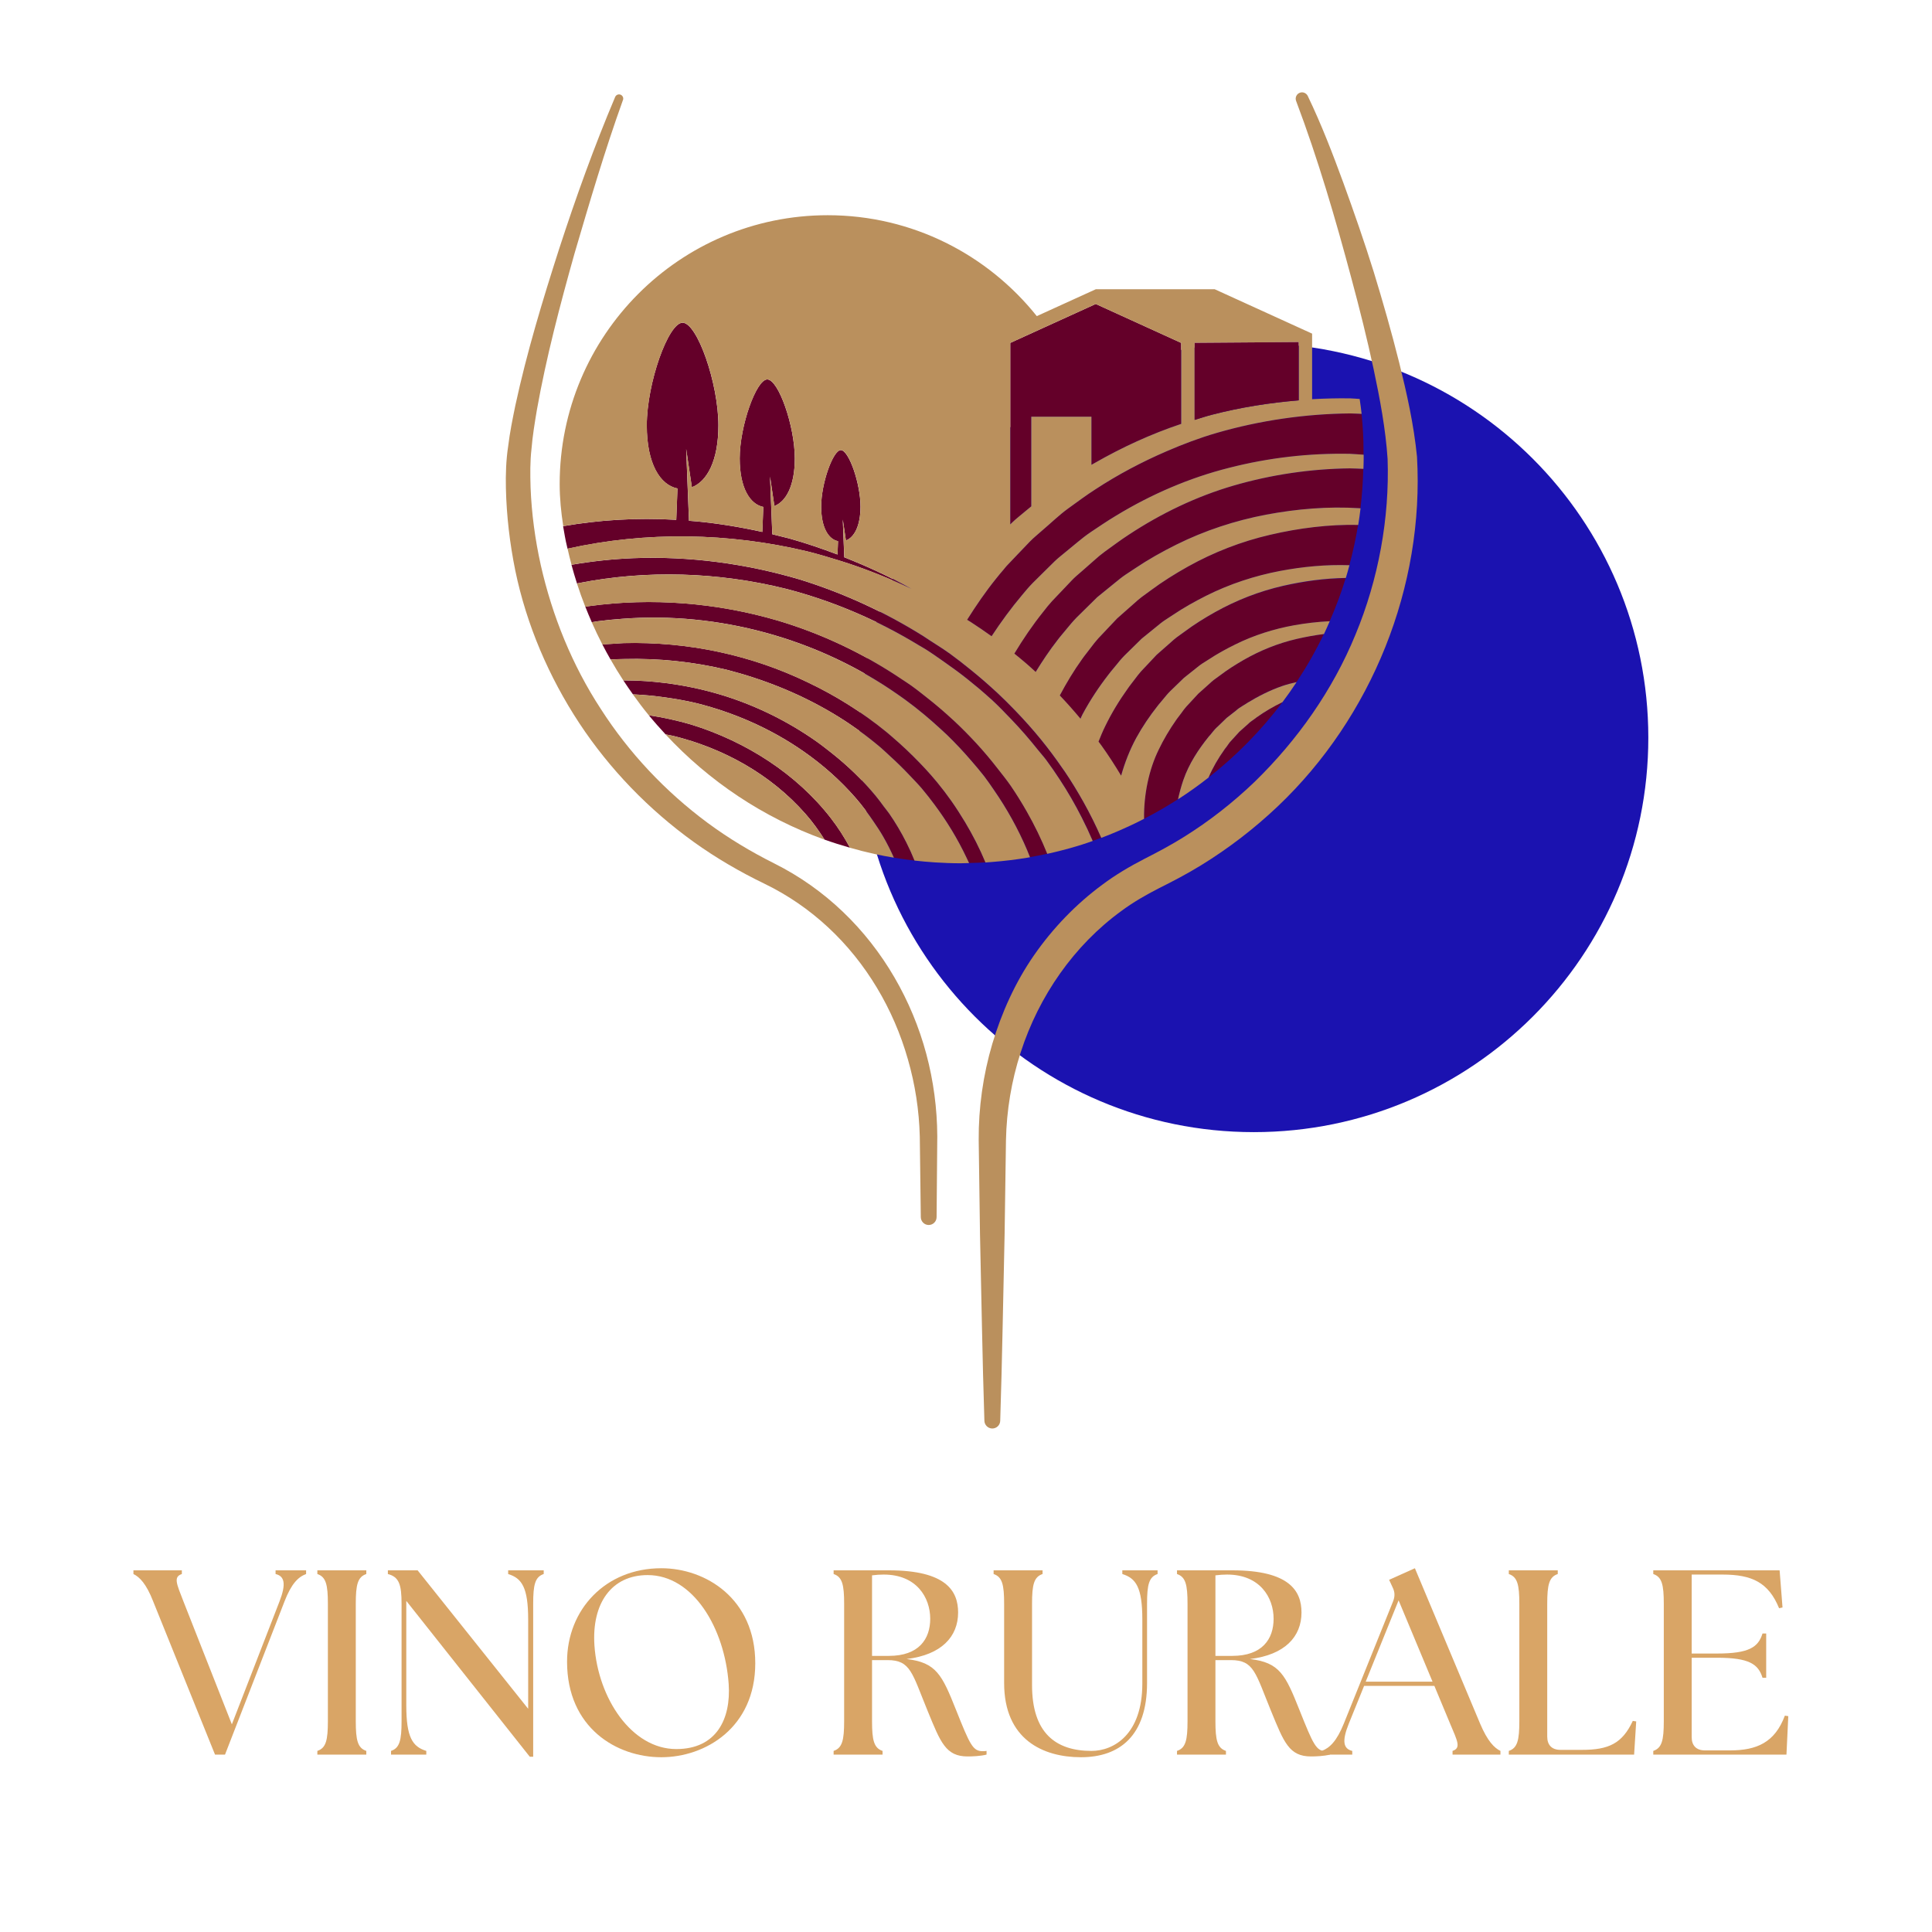 <svg xmlns="http://www.w3.org/2000/svg" xmlns:xlink="http://www.w3.org/1999/xlink" width="500" zoomAndPan="magnify" viewBox="0 0 375 375" height="500" preserveAspectRatio="xMidYMid meet" version="1.0"><defs><g/><clipPath id="14000dca56"><path d="M 166.801 66.609 L 319.938 66.609 L 319.938 219.746 L 166.801 219.746 Z M 166.801 66.609 " clip-rule="nonzero"/></clipPath><clipPath id="fa7f572dbb"><path d="M 243.367 66.609 C 201.082 66.609 166.801 100.891 166.801 143.18 C 166.801 185.465 201.082 219.746 243.367 219.746 C 285.656 219.746 319.938 185.465 319.938 143.18 C 319.938 100.891 285.656 66.609 243.367 66.609 " clip-rule="nonzero"/></clipPath><clipPath id="b2946ce197"><path d="M 189 17.77 L 276 17.77 L 276 277.27 L 189 277.27 Z M 189 17.77 " clip-rule="nonzero"/></clipPath><clipPath id="492bb0c4a8"><path d="M 98.07 18 L 182 18 L 182 238 L 98.07 238 Z M 98.07 18 " clip-rule="nonzero"/></clipPath></defs><g clip-path="url(#14000dca56)"><g clip-path="url(#fa7f572dbb)"><path fill="#1b12b0" d="M 166.801 66.609 L 319.938 66.609 L 319.938 219.746 L 166.801 219.746 Z M 166.801 66.609 " fill-opacity="1" fill-rule="nonzero"/></g></g><path fill="#640029" d="M 199.047 99.207 L 200.172 98.281 L 200.172 80.879 L 211.84 80.879 L 211.84 90.219 C 212.043 90.102 212.25 89.992 212.449 89.879 C 217.805 86.809 223.43 84.219 229.273 82.273 L 229.273 66.559 L 212.684 59 L 202.816 63.492 L 196.09 66.559 L 196.09 101.781 L 196.461 101.414 C 197.27 100.621 198.191 99.949 199.047 99.207 Z M 199.047 99.207 " fill-opacity="1" fill-rule="nonzero"/><path fill="#640029" d="M 230.527 109.996 C 228.027 111.398 225.602 112.918 223.293 114.641 L 221.551 115.914 C 220.988 116.34 220.625 116.68 220.027 117.211 L 216.809 120.055 L 213.16 123.918 C 212.668 124.457 212.172 125.105 211.629 125.824 L 210.766 126.941 C 210.496 127.266 210.273 127.605 210.027 127.934 C 208.406 130.18 206.98 132.566 205.688 135 C 207.074 136.457 208.406 137.965 209.699 139.512 C 209.836 139.242 209.934 138.961 210.078 138.695 C 211.566 135.922 213.285 133.316 215.203 130.859 C 215.457 130.543 215.703 130.207 215.969 129.91 L 216.641 129.094 C 217.109 128.52 217.629 127.871 218.258 127.234 L 221.465 124.086 L 221.566 123.98 L 221.613 123.945 L 224.441 121.648 C 224.875 121.301 225.496 120.77 226.039 120.414 L 227.617 119.379 C 229.695 117.98 231.914 116.734 234.164 115.609 C 238.668 113.348 243.543 111.762 248.445 110.828 C 252.891 109.988 257.371 109.566 261.906 109.719 C 262.598 107.156 263.172 104.539 263.605 101.879 C 257.906 101.762 252.098 102.496 246.527 103.793 C 240.895 105.109 235.543 107.203 230.527 109.996 Z M 230.527 109.996 " fill-opacity="1" fill-rule="nonzero"/><path fill="#640029" d="M 239.484 94.238 C 232.223 96.352 225.352 99.66 219.051 103.809 C 218.246 104.344 217.52 104.824 216.75 105.398 L 214.41 107.086 C 213.652 107.648 213.055 108.152 212.328 108.805 L 210.188 110.688 C 210.043 110.816 209.891 110.945 209.742 111.078 C 209.172 111.57 208.594 112.051 208.07 112.598 L 206.105 114.664 L 204.164 116.711 C 203.594 117.332 203.035 118.027 202.457 118.777 C 200.387 121.363 198.543 124.074 196.867 126.871 C 197.668 127.52 198.469 128.172 199.25 128.848 C 199.844 129.359 200.422 129.898 201.008 130.43 C 202.312 128.309 203.691 126.238 205.219 124.277 C 205.527 123.895 205.82 123.484 206.145 123.125 L 206.977 122.125 C 207.555 121.418 208.184 120.645 208.941 119.875 L 212.844 116.031 L 212.973 115.898 L 213.035 115.852 L 216.473 113.059 C 217 112.629 217.773 112 218.418 111.562 L 220.332 110.297 C 222.871 108.59 225.57 107.078 228.309 105.715 C 233.801 102.98 239.727 101.039 245.699 99.902 C 251.699 98.777 257.742 98.258 263.863 98.648 C 263.934 98.652 263.996 98.664 264.062 98.668 C 264.367 96.148 264.551 93.598 264.613 91.008 C 263.727 90.977 262.836 90.914 261.945 90.914 C 254.375 91.008 246.75 92.133 239.484 94.238 Z M 239.484 94.238 " fill-opacity="1" fill-rule="nonzero"/><path fill="#640029" d="M 242.953 139.938 C 242.637 140.16 242.473 140.293 242.277 140.5 L 240.57 142.016 L 238.938 143.812 C 238.73 144.008 238.637 144.148 238.418 144.453 C 238.219 144.738 237.969 145.117 237.613 145.531 L 237.723 145.402 C 236.465 147.168 235.391 149.02 234.578 150.918 C 239.969 146.684 244.805 141.773 248.93 136.285 C 247.195 137.113 245.52 138.094 243.93 139.227 C 243.57 139.512 243.223 139.742 242.953 139.938 Z M 242.953 139.938 " fill-opacity="1" fill-rule="nonzero"/><path fill="#640029" d="M 235.832 118.824 C 233.766 119.988 231.758 121.238 229.848 122.664 L 228.398 123.711 C 227.938 124.055 227.645 124.34 227.141 124.781 L 224.473 127.129 L 221.457 130.336 C 221.055 130.77 220.656 131.305 220.207 131.906 L 219.488 132.844 C 219.262 133.117 219.086 133.391 218.883 133.664 C 217.223 135.977 215.73 138.441 214.5 140.98 C 214.012 141.949 213.605 142.961 213.199 143.965 C 213.391 144.227 213.594 144.469 213.781 144.734 C 215.129 146.617 216.387 148.578 217.59 150.574 C 218.309 148.043 219.266 145.574 220.527 143.246 C 221.738 141.039 223.117 138.996 224.66 137.051 C 224.867 136.797 225.074 136.512 225.285 136.289 L 225.793 135.684 C 226.152 135.238 226.578 134.703 227.125 134.164 L 229.648 131.719 L 229.77 131.605 L 229.801 131.578 L 232.023 129.812 C 232.348 129.559 232.875 129.094 233.332 128.816 L 234.586 128.023 C 236.23 126.934 238 125.961 239.785 125.086 C 243.352 123.316 247.242 122.094 251.113 121.395 C 253.43 120.977 255.75 120.703 258.082 120.594 C 259.273 117.875 260.324 115.082 261.207 112.211 C 257.137 112.281 253.023 112.836 249.062 113.738 C 244.398 114.789 239.98 116.516 235.832 118.824 Z M 235.832 118.824 " fill-opacity="1" fill-rule="nonzero"/><path fill="#640029" d="M 241.371 128.105 C 239.762 129.031 238.207 130.02 236.719 131.156 L 235.586 131.98 C 235.238 132.234 235.062 132.438 234.648 132.801 L 232.582 134.641 L 230.219 137.199 C 229.945 137.5 229.656 137.898 229.305 138.387 L 228.719 139.156 C 228.543 139.367 228.418 139.574 228.262 139.781 C 226.992 141.59 225.84 143.52 224.902 145.492 C 222.98 149.387 221.984 154.234 222.047 158.938 C 222.047 158.938 222.047 158.941 222.047 158.941 C 224.316 157.773 226.52 156.496 228.656 155.125 C 228.93 153.875 229.258 152.641 229.68 151.402 C 230.781 148.211 232.613 145.465 234.586 142.996 L 234.68 142.883 L 234.695 142.867 C 234.863 142.707 235.062 142.445 235.332 142.109 C 235.582 141.793 235.977 141.324 236.359 141.008 L 237.922 139.496 L 238.098 139.324 L 238.145 139.289 L 239.895 137.922 C 240.266 137.574 240.746 137.258 241.094 137.051 C 241.453 136.836 241.754 136.664 241.973 136.508 L 242.086 136.426 C 244.215 135.121 246.477 133.98 248.863 133.145 C 249.797 132.824 250.73 132.598 251.668 132.375 C 253.633 129.402 255.406 126.301 256.957 123.062 C 255.172 123.293 253.398 123.613 251.668 124.016 C 248.016 124.879 244.594 126.262 241.371 128.105 Z M 241.371 128.105 " fill-opacity="1" fill-rule="nonzero"/><path fill="#640029" d="M 264.277 80.332 C 263.543 80.312 262.809 80.254 262.074 80.25 C 253.348 80.328 244.566 81.605 236.184 84.027 C 232.844 84.992 229.602 86.227 226.418 87.602 C 221.617 89.668 216.98 92.125 212.613 94.988 C 212.605 94.992 212.602 94.992 212.59 94.996 C 211.672 95.605 210.812 96.168 209.922 96.824 L 207.238 98.762 C 205.578 99.973 204.016 101.492 202.336 102.922 C 201.531 103.66 200.656 104.324 199.902 105.117 L 197.633 107.488 L 195.387 109.84 C 195.188 110.059 194.988 110.328 194.789 110.562 C 194.32 111.105 193.855 111.648 193.387 112.25 C 191.312 114.828 189.453 117.535 187.707 120.305 C 187.941 120.453 188.184 120.59 188.418 120.738 C 189.789 121.621 191.133 122.543 192.457 123.5 C 194.285 120.707 196.25 118.016 198.371 115.512 C 199 114.742 199.676 113.945 200.438 113.16 L 202.562 111.055 L 204.676 108.977 C 205.379 108.281 206.184 107.699 206.93 107.055 L 209.215 105.172 C 209.949 104.555 210.863 103.844 211.691 103.289 L 211.785 103.227 L 214.125 101.668 C 214.934 101.113 215.844 100.559 216.676 100.055 C 223.469 95.938 230.848 92.746 238.539 90.812 C 246.207 88.852 254.078 87.938 261.984 88.09 C 262.879 88.117 263.766 88.211 264.656 88.27 L 264.656 87.586 C 264.668 85.09 264.523 82.68 264.277 80.332 Z M 264.277 80.332 " fill-opacity="1" fill-rule="nonzero"/><path fill="#640029" d="M 134.152 140.633 C 131.477 139.848 128.719 139.246 125.938 138.836 C 126.977 140.105 128.066 141.336 129.184 142.539 C 129.68 142.645 130.18 142.723 130.668 142.836 C 140.312 145.207 149.516 150.207 156.348 157.977 C 157.707 159.512 158.922 161.203 160.039 162.965 C 161.664 163.547 163.312 164.07 164.984 164.543 C 163.914 162.562 162.695 160.641 161.297 158.836 C 154.637 150.223 144.812 143.934 134.152 140.633 Z M 134.152 140.633 " fill-opacity="1" fill-rule="nonzero"/><path fill="#640029" d="M 156.73 107.035 C 158.676 107.523 160.594 108.082 162.512 108.68 C 162.977 108.824 163.441 108.969 163.906 109.121 C 164.148 109.199 164.398 109.27 164.641 109.355 C 168.812 110.746 172.91 112.395 176.891 114.297 C 173.012 112.113 168.934 110.215 164.73 108.52 C 164.445 108.406 164.16 108.281 163.871 108.172 L 163.746 105.043 L 163.582 100.836 L 164.191 104.914 C 165.82 104.285 167.02 102.082 167.02 98.316 C 167.02 93.82 164.754 87.367 163.203 87.367 C 161.684 87.367 159.387 93.82 159.387 98.316 C 159.387 102.418 160.809 104.676 162.66 105.043 L 162.559 107.633 C 159.531 106.492 156.461 105.434 153.293 104.547 L 153.277 104.539 C 152.566 104.348 151.875 104.191 151.172 104.016 C 150.746 103.914 150.316 103.801 149.898 103.699 L 149.691 98.398 L 149.461 92.508 L 150.309 98.219 C 152.582 97.34 154.27 94.25 154.27 88.98 C 154.27 82.684 151.098 73.652 148.922 73.652 C 146.793 73.652 143.574 82.684 143.574 88.98 C 143.574 94.723 145.57 97.879 148.156 98.398 L 147.965 103.25 C 143.621 102.289 139.387 101.609 135.277 101.207 C 134.754 101.152 134.246 101.129 133.73 101.086 L 133.48 94.809 L 133.184 87.152 L 134.289 94.578 C 137.246 93.438 139.438 89.422 139.438 82.57 C 139.438 74.379 135.316 62.641 132.488 62.641 C 129.719 62.641 125.539 74.379 125.539 82.57 C 125.539 90.031 128.129 94.137 131.496 94.816 L 131.258 100.898 C 123.527 100.441 116.227 100.93 109.32 102.129 C 109.312 102.129 109.305 102.133 109.297 102.133 C 109.348 102.43 109.402 102.727 109.453 103.02 C 109.578 103.715 109.691 104.418 109.836 105.102 C 109.934 105.574 110.055 106.035 110.16 106.508 C 110.172 106.5 110.188 106.5 110.199 106.5 C 125.383 103.125 141.449 103.367 156.73 107.035 Z M 156.73 107.035 " fill-opacity="1" fill-rule="nonzero"/><path fill="#640029" d="M 172.594 157.914 C 172.277 157.457 171.91 157.031 171.582 156.586 C 171.062 155.879 170.547 155.18 169.988 154.5 C 167.449 151.414 164.539 148.617 161.363 146.109 C 160.34 145.301 159.316 144.496 158.246 143.75 C 152.648 139.844 146.367 136.777 139.77 134.805 C 135.09 133.406 130.23 132.543 125.328 132.203 C 123.887 132.105 122.438 132.066 120.988 132.062 C 121.59 132.98 122.215 133.883 122.852 134.773 C 124.93 134.863 126.996 135.066 129.062 135.355 C 131.145 135.652 133.223 136.008 135.27 136.504 C 142.629 138.355 149.754 141.488 156.062 145.91 C 159.715 148.469 163.094 151.449 166.086 154.883 C 167.363 156.348 168.523 157.926 169.625 159.555 C 170.246 160.477 170.871 161.395 171.426 162.363 C 172.188 163.691 172.879 165.062 173.508 166.473 C 174.367 166.617 175.238 166.742 176.105 166.855 C 176.574 166.918 177.047 166.98 177.516 167.039 C 177.043 165.852 176.508 164.676 175.93 163.527 C 174.945 161.59 173.84 159.715 172.594 157.914 Z M 172.594 157.914 " fill-opacity="1" fill-rule="nonzero"/><path fill="#640029" d="M 184.621 155.41 C 183.754 154.191 182.844 153 181.898 151.84 C 180.422 150.047 178.832 148.348 177.176 146.711 C 176.312 145.855 175.43 145.02 174.52 144.203 C 174.184 143.902 173.844 143.609 173.504 143.316 C 173.027 142.906 172.562 142.488 172.078 142.09 C 167.43 138.297 162.289 135.059 156.828 132.461 C 145.793 127.109 133.434 124.504 121.062 124.82 C 120.328 124.848 119.594 124.922 118.859 124.961 C 118.211 125.004 117.566 125.027 116.918 125.086 C 117.426 126.07 117.953 127.043 118.504 128 C 119.391 127.945 120.285 127.934 121.18 127.914 C 127.852 127.742 134.562 128.445 141.059 129.996 C 148.23 131.844 155.18 134.609 161.621 138.438 C 164.895 140.383 168.012 142.617 170.945 145.102 C 171.059 145.195 171.156 145.305 171.27 145.398 C 171.781 145.84 172.262 146.312 172.766 146.766 C 174.082 147.965 175.359 149.219 176.59 150.527 C 177.363 151.348 178.156 152.145 178.891 153.008 C 179.766 154.039 180.598 155.117 181.414 156.211 C 183.773 159.375 185.859 162.789 187.586 166.43 C 187.754 166.789 187.938 167.145 188.098 167.508 C 189.16 167.488 190.223 167.453 191.27 167.387 C 190.145 164.676 188.805 162.059 187.285 159.527 C 186.453 158.133 185.566 156.75 184.621 155.41 Z M 184.621 155.41 " fill-opacity="1" fill-rule="nonzero"/><path fill="#640029" d="M 196.172 152.492 C 195.371 151.328 194.477 150.23 193.609 149.117 C 192.301 147.43 190.926 145.801 189.477 144.23 C 188.117 142.754 186.699 141.32 185.227 139.945 C 185.066 139.797 184.902 139.652 184.742 139.5 C 183.277 138.156 181.773 136.859 180.207 135.625 C 179.043 134.707 177.883 133.777 176.676 132.922 C 176.199 132.586 175.703 132.281 175.223 131.953 C 167.781 126.918 159.527 122.984 150.867 120.418 C 139.113 116.988 126.543 115.957 114.324 117.645 C 114.086 117.676 113.844 117.711 113.605 117.746 C 114.004 118.762 114.422 119.773 114.863 120.77 C 115.23 120.719 115.598 120.641 115.965 120.59 C 117.582 120.375 119.207 120.211 120.828 120.102 C 139.438 118.68 158.684 123.895 174.242 134.77 C 174.703 135.09 175.164 135.414 175.613 135.738 C 176.855 136.648 178.07 137.598 179.258 138.578 C 180.328 139.457 181.371 140.371 182.395 141.316 C 182.859 141.742 183.328 142.16 183.785 142.598 C 185.484 144.242 187.109 145.984 188.66 147.801 C 189.461 148.734 190.262 149.668 191.023 150.648 C 191.684 151.508 192.297 152.422 192.922 153.316 C 195.445 156.965 197.625 160.879 199.375 165.008 C 199.566 165.461 199.742 165.91 199.922 166.367 C 201.051 166.172 202.172 165.953 203.285 165.711 C 202.141 162.887 200.805 160.141 199.293 157.477 C 198.312 155.781 197.289 154.113 196.172 152.492 Z M 196.172 152.492 " fill-opacity="1" fill-rule="nonzero"/><path fill="#640029" d="M 206.641 149.734 C 206.496 149.52 206.34 149.312 206.188 149.102 C 204.883 147.199 203.5 145.34 202.035 143.547 C 200.469 141.621 198.809 139.766 197.082 137.969 C 195.914 136.758 194.719 135.57 193.488 134.418 C 193.359 134.297 193.227 134.184 193.09 134.059 C 191.621 132.707 190.109 131.398 188.559 130.137 C 187.16 129.004 185.75 127.891 184.289 126.832 C 184.223 126.789 184.152 126.746 184.082 126.699 C 182.941 125.875 181.73 125.145 180.547 124.371 C 180.098 124.074 179.656 123.77 179.203 123.484 C 171.773 118.816 163.691 115.102 155.258 112.488 C 144.828 109.402 133.824 107.914 122.855 108.344 C 118.891 108.508 114.93 108.934 111.004 109.613 C 110.977 109.617 110.953 109.625 110.922 109.625 C 111.254 110.844 111.605 112.047 111.992 113.246 C 112.094 113.223 112.203 113.203 112.309 113.184 C 125.52 110.578 139.383 111.023 152.527 114.277 C 161.543 116.602 170.258 120.312 178.293 125.199 C 178.762 125.484 179.25 125.746 179.715 126.039 C 180.898 126.789 182.035 127.602 183.184 128.406 C 184.746 129.496 186.285 130.609 187.777 131.797 C 189.25 132.977 190.691 134.184 192.094 135.453 C 192.191 135.543 192.297 135.621 192.395 135.707 C 193.77 136.973 195.066 138.328 196.363 139.684 C 198.133 141.535 199.82 143.469 201.422 145.484 C 201.965 146.172 202.559 146.812 203.086 147.52 C 203.992 148.738 204.852 149.988 205.684 151.258 C 207.25 153.645 208.68 156.117 209.98 158.672 C 210.734 160.16 211.441 161.668 212.105 163.203 C 212.656 163.012 213.211 162.824 213.754 162.617 C 212.711 160.242 211.551 157.91 210.281 155.637 C 209.141 153.633 207.941 151.652 206.641 149.734 Z M 206.641 149.734 " fill-opacity="1" fill-rule="nonzero"/><path fill="#ba905d" d="M 261.992 88.082 C 254.086 87.934 246.223 88.84 238.547 90.805 C 230.859 92.742 223.477 95.93 216.688 100.051 C 215.855 100.559 214.949 101.113 214.137 101.66 L 211.793 103.223 L 211.703 103.285 C 210.879 103.84 209.957 104.551 209.223 105.168 L 206.938 107.051 C 206.188 107.695 205.387 108.273 204.684 108.969 L 202.574 111.051 L 200.449 113.156 C 199.684 113.938 199.012 114.742 198.383 115.504 C 196.266 118.016 194.297 120.703 192.465 123.492 C 191.141 122.543 189.797 121.617 188.426 120.734 C 188.195 120.582 187.953 120.445 187.719 120.297 C 189.461 117.527 191.316 114.816 193.398 112.242 C 193.867 111.641 194.332 111.102 194.797 110.559 C 195 110.324 195.195 110.055 195.398 109.836 L 197.641 107.48 L 199.91 105.109 C 200.668 104.324 201.539 103.652 202.348 102.918 C 204.027 101.492 205.59 99.965 207.25 98.758 L 209.934 96.816 C 210.824 96.164 211.676 95.598 212.602 94.992 C 212.605 94.988 212.613 94.988 212.621 94.98 C 216.992 92.117 221.629 89.664 226.43 87.594 C 229.613 86.219 232.859 84.984 236.195 84.02 C 244.578 81.598 253.352 80.328 262.086 80.246 C 262.82 80.25 263.555 80.309 264.289 80.328 C 264.195 79.426 264.07 78.543 263.941 77.664 C 263.934 77.59 263.922 77.512 263.91 77.438 C 263.316 77.406 262.727 77.34 262.133 77.324 C 259.645 77.277 257.16 77.348 254.68 77.484 L 254.68 64.758 L 235.773 56.141 L 212.695 56.141 L 201.242 61.359 C 191.707 49.43 177.082 41.773 160.656 41.773 C 131.926 41.773 108.633 65.137 108.633 93.961 C 108.633 96.738 108.91 99.453 109.328 102.117 C 116.238 100.922 123.539 100.438 131.27 100.891 L 131.508 94.805 C 128.145 94.125 125.551 90.023 125.551 82.559 C 125.551 74.367 129.727 62.629 132.5 62.629 C 135.324 62.629 139.449 74.367 139.449 82.559 C 139.449 89.41 137.258 93.426 134.301 94.566 L 133.191 87.145 L 133.492 94.801 L 133.742 101.074 C 134.258 101.117 134.766 101.145 135.285 101.195 C 139.398 101.602 143.629 102.277 147.977 103.238 L 148.168 98.391 C 145.582 97.871 143.586 94.711 143.586 88.969 C 143.586 82.672 146.801 73.641 148.934 73.641 C 151.105 73.641 154.277 82.672 154.277 88.969 C 154.277 94.238 152.594 97.332 150.316 98.207 L 149.469 92.496 L 149.703 98.391 L 149.91 103.691 C 150.332 103.789 150.758 103.898 151.184 104.008 C 151.887 104.184 152.578 104.34 153.285 104.531 L 153.301 104.535 C 156.473 105.422 159.547 106.48 162.566 107.621 L 162.672 105.035 C 160.824 104.66 159.398 102.402 159.398 98.305 C 159.398 93.809 161.695 87.355 163.215 87.355 C 164.766 87.355 167.031 93.809 167.031 98.305 C 167.031 102.07 165.824 104.277 164.203 104.902 L 163.594 100.828 L 163.758 105.035 L 163.883 108.16 C 164.172 108.273 164.449 108.395 164.738 108.508 C 168.945 110.203 173.023 112.102 176.902 114.285 C 172.922 112.383 168.824 110.734 164.652 109.344 C 164.41 109.262 164.16 109.191 163.918 109.109 C 163.453 108.961 162.988 108.816 162.523 108.668 C 160.609 108.074 158.684 107.512 156.742 107.023 C 141.457 103.359 125.391 103.121 110.199 106.48 C 110.188 106.484 110.172 106.484 110.16 106.484 C 110.398 107.539 110.652 108.582 110.934 109.613 C 110.957 109.609 110.984 109.602 111.016 109.602 C 114.938 108.922 118.906 108.5 122.867 108.332 C 133.832 107.902 144.836 109.391 155.266 112.477 C 163.699 115.09 171.781 118.809 179.215 123.473 C 179.668 123.758 180.109 124.062 180.559 124.359 C 181.742 125.133 182.945 125.863 184.094 126.688 C 184.16 126.734 184.234 126.777 184.301 126.824 C 185.754 127.883 187.172 128.992 188.566 130.129 C 190.117 131.387 191.633 132.695 193.102 134.051 C 193.23 134.168 193.371 134.281 193.5 134.406 C 194.734 135.559 195.926 136.746 197.094 137.961 C 198.82 139.754 200.48 141.613 202.047 143.535 C 203.512 145.332 204.891 147.188 206.199 149.09 C 206.344 149.305 206.504 149.512 206.648 149.723 C 207.953 151.645 209.152 153.625 210.285 155.641 C 211.555 157.914 212.715 160.242 213.758 162.625 C 214.531 162.34 215.289 162.031 216.043 161.723 C 216.883 161.379 217.711 161.016 218.531 160.641 C 219.715 160.109 220.891 159.543 222.043 158.945 C 222.047 158.941 222.055 158.941 222.062 158.938 C 222.062 158.938 222.062 158.93 222.062 158.93 C 222 154.23 222.996 149.383 224.918 145.484 C 225.859 143.516 227.008 141.586 228.277 139.773 C 228.434 139.566 228.555 139.359 228.734 139.152 L 229.32 138.379 C 229.672 137.891 229.961 137.492 230.234 137.191 L 232.598 134.637 L 234.664 132.793 C 235.078 132.43 235.25 132.227 235.602 131.973 L 236.734 131.148 C 238.223 130.012 239.777 129.027 241.387 128.098 C 244.613 126.254 248.031 124.867 251.691 124.016 C 253.426 123.617 255.199 123.293 256.984 123.062 C 257.375 122.242 257.738 121.41 258.105 120.574 C 255.766 120.688 253.449 120.957 251.133 121.371 C 247.262 122.074 243.371 123.297 239.805 125.066 C 238.02 125.941 236.254 126.91 234.609 128 L 233.352 128.793 C 232.902 129.078 232.375 129.535 232.043 129.789 L 229.82 131.559 L 229.789 131.586 L 229.672 131.699 L 227.148 134.141 C 226.598 134.684 226.18 135.215 225.812 135.66 L 225.305 136.27 C 225.094 136.496 224.887 136.777 224.68 137.031 C 223.145 138.98 221.758 141.02 220.547 143.223 C 219.285 145.555 218.324 148.023 217.613 150.555 C 216.41 148.559 215.156 146.602 213.801 144.715 C 213.613 144.453 213.414 144.203 213.223 143.945 C 213.625 142.938 214.035 141.93 214.52 140.957 C 215.75 138.418 217.246 135.957 218.906 133.645 C 219.105 133.375 219.285 133.094 219.508 132.824 L 220.227 131.887 C 220.68 131.285 221.078 130.754 221.48 130.312 L 224.492 127.109 L 227.164 124.758 C 227.664 124.316 227.953 124.031 228.418 123.691 L 229.867 122.645 C 231.781 121.215 233.781 119.965 235.855 118.805 C 240 116.492 244.418 114.766 249.082 113.699 C 253.043 112.797 257.16 112.242 261.227 112.176 C 261.477 111.363 261.703 110.531 261.926 109.707 C 257.391 109.555 252.914 109.977 248.465 110.816 C 243.559 111.75 238.688 113.344 234.184 115.598 C 231.934 116.727 229.715 117.969 227.637 119.371 L 226.062 120.402 C 225.52 120.762 224.891 121.285 224.465 121.637 L 221.633 123.934 L 221.59 123.973 L 221.484 124.074 L 218.277 127.223 C 217.645 127.859 217.125 128.508 216.66 129.086 L 215.988 129.898 C 215.719 130.195 215.477 130.531 215.223 130.848 C 213.305 133.312 211.582 135.91 210.098 138.688 C 209.957 138.949 209.855 139.23 209.723 139.5 C 208.43 137.953 207.098 136.441 205.707 134.988 C 207 132.551 208.43 130.168 210.047 127.922 C 210.297 127.59 210.512 127.254 210.785 126.934 L 211.648 125.812 C 212.191 125.09 212.688 124.449 213.18 123.91 L 216.832 120.043 L 220.047 117.203 C 220.648 116.668 221.008 116.332 221.574 115.906 L 223.316 114.629 C 225.621 112.906 228.047 111.395 230.551 109.988 C 235.566 107.191 240.918 105.105 246.555 103.801 C 252.117 102.504 257.934 101.766 263.633 101.887 C 263.809 100.82 263.953 99.742 264.082 98.664 C 264.016 98.66 263.953 98.648 263.887 98.645 C 257.762 98.254 251.719 98.773 245.719 99.898 C 239.75 101.039 233.824 102.973 228.332 105.707 C 225.586 107.07 222.891 108.586 220.352 110.293 L 218.438 111.559 C 217.789 111.988 217.023 112.621 216.496 113.051 L 213.055 115.848 L 212.992 115.895 L 212.863 116.023 L 208.961 119.867 C 208.207 120.641 207.574 121.414 206.996 122.117 L 206.164 123.121 C 205.836 123.484 205.543 123.887 205.238 124.273 C 203.711 126.23 202.332 128.301 201.027 130.422 C 200.445 129.895 199.867 129.355 199.27 128.84 C 198.488 128.168 197.688 127.512 196.887 126.863 C 198.566 124.07 200.41 121.355 202.477 118.773 C 203.055 118.027 203.613 117.328 204.184 116.703 L 206.129 114.66 L 208.094 112.59 C 208.613 112.047 209.195 111.562 209.762 111.07 C 209.914 110.941 210.062 110.816 210.207 110.684 L 212.348 108.801 C 213.07 108.145 213.672 107.641 214.434 107.082 L 216.77 105.391 C 217.539 104.82 218.27 104.34 219.07 103.805 C 225.375 99.648 232.238 96.344 239.504 94.234 C 246.773 92.125 254.398 91.004 261.973 90.91 C 262.863 90.914 263.75 90.977 264.641 91.004 C 264.656 90.359 264.688 89.723 264.688 89.078 L 264.688 88.258 C 263.773 88.207 262.887 88.113 261.992 88.082 Z M 212.684 59 L 229.277 66.559 L 229.277 82.273 C 223.434 84.223 217.809 86.812 212.457 89.879 C 212.254 89.992 212.047 90.105 211.848 90.219 L 211.848 80.879 L 200.172 80.879 L 200.172 98.281 L 199.047 99.207 C 198.191 99.949 197.27 100.625 196.461 101.418 L 196.09 101.785 L 196.09 66.559 L 202.816 63.492 Z M 235.23 80.5 C 234.102 80.789 232.996 81.164 231.879 81.5 L 231.879 66.543 L 251.977 66.391 L 252.074 66.434 L 252.074 77.707 C 246.398 78.176 240.762 79.066 235.23 80.5 Z M 235.23 80.5 " fill-opacity="1" fill-rule="nonzero"/><path fill="#ba905d" d="M 242.086 136.441 L 241.973 136.523 C 241.754 136.672 241.453 136.852 241.094 137.066 C 240.746 137.273 240.266 137.59 239.895 137.938 L 238.145 139.305 L 238.098 139.34 L 237.922 139.512 L 236.359 141.023 C 235.984 141.34 235.582 141.809 235.332 142.125 C 235.07 142.461 234.863 142.723 234.695 142.883 L 234.68 142.898 L 234.586 143.012 C 232.605 145.477 230.781 148.227 229.68 151.418 C 229.258 152.648 228.93 153.891 228.656 155.141 C 230.695 153.828 232.668 152.422 234.57 150.926 C 235.383 149.027 236.453 147.172 237.715 145.414 L 237.605 145.543 C 237.965 145.129 238.211 144.75 238.414 144.465 C 238.633 144.156 238.723 144.02 238.93 143.82 L 240.566 142.027 L 242.27 140.512 C 242.461 140.305 242.633 140.168 242.949 139.945 C 243.219 139.754 243.562 139.52 243.926 139.23 C 245.512 138.102 247.188 137.125 248.926 136.289 C 249.883 135.02 250.793 133.719 251.672 132.391 C 250.734 132.613 249.797 132.84 248.871 133.16 C 246.477 133.992 244.223 135.137 242.086 136.441 Z M 242.086 136.441 " fill-opacity="1" fill-rule="nonzero"/><path fill="#ba905d" d="M 205.676 151.27 C 204.844 150 203.98 148.742 203.082 147.531 C 202.559 146.824 201.965 146.188 201.418 145.496 C 199.812 143.48 198.133 141.543 196.359 139.691 C 195.062 138.34 193.77 136.98 192.387 135.719 C 192.289 135.633 192.188 135.555 192.09 135.465 C 190.691 134.195 189.246 132.98 187.77 131.809 C 186.281 130.621 184.742 129.504 183.18 128.414 C 182.031 127.613 180.895 126.797 179.711 126.051 C 179.242 125.754 178.758 125.496 178.289 125.211 C 170.258 120.32 161.539 116.605 152.52 114.285 C 139.371 111.031 125.516 110.59 112.301 113.191 C 112.199 113.215 112.09 113.23 111.988 113.254 C 112.477 114.781 113.02 116.277 113.602 117.762 C 113.84 117.727 114.074 117.691 114.32 117.66 C 126.531 115.973 139.109 117.004 150.859 120.434 C 159.523 123 167.781 126.934 175.215 131.969 C 175.695 132.297 176.191 132.602 176.668 132.938 C 177.883 133.793 179.039 134.723 180.199 135.641 C 181.762 136.875 183.273 138.172 184.734 139.516 C 184.895 139.668 185.062 139.812 185.223 139.961 C 186.695 141.336 188.105 142.77 189.473 144.246 C 190.918 145.816 192.297 147.445 193.602 149.133 C 194.469 150.246 195.367 151.344 196.168 152.508 C 197.281 154.129 198.309 155.797 199.281 157.5 C 200.797 160.16 202.137 162.91 203.273 165.73 C 203.77 165.621 204.262 165.508 204.758 165.387 C 206.555 164.953 208.336 164.469 210.082 163.914 C 210.762 163.703 211.426 163.465 212.094 163.23 C 211.438 161.695 210.73 160.18 209.969 158.695 C 208.672 156.129 207.238 153.648 205.676 151.27 Z M 205.676 151.27 " fill-opacity="1" fill-rule="nonzero"/><path fill="#ba905d" d="M 192.914 153.328 C 192.297 152.43 191.684 151.52 191.02 150.656 C 190.262 149.676 189.457 148.742 188.656 147.809 C 187.105 145.996 185.484 144.258 183.777 142.605 C 183.324 142.168 182.852 141.75 182.387 141.324 C 181.363 140.387 180.324 139.469 179.254 138.586 C 178.066 137.605 176.855 136.656 175.609 135.75 C 175.16 135.418 174.699 135.102 174.238 134.781 C 158.68 123.91 139.434 118.691 120.824 120.113 C 119.199 120.227 117.578 120.387 115.957 120.598 C 115.59 120.645 115.223 120.723 114.855 120.781 C 115.504 122.242 116.191 123.684 116.926 125.102 C 117.57 125.043 118.219 125.02 118.863 124.977 C 119.598 124.93 120.332 124.859 121.066 124.836 C 133.434 124.52 145.793 127.125 156.832 132.477 C 162.293 135.07 167.434 138.312 172.082 142.105 C 172.57 142.504 173.035 142.922 173.508 143.332 C 173.852 143.629 174.188 143.926 174.523 144.219 C 175.434 145.035 176.312 145.871 177.18 146.727 C 178.836 148.363 180.43 150.062 181.902 151.855 C 182.852 153.012 183.762 154.199 184.625 155.426 C 185.566 156.766 186.453 158.148 187.297 159.547 C 188.816 162.078 190.156 164.703 191.281 167.406 C 191.738 167.379 192.188 167.34 192.641 167.301 C 194.949 167.121 197.227 166.844 199.473 166.469 C 199.621 166.441 199.773 166.414 199.922 166.391 C 199.742 165.938 199.566 165.48 199.375 165.031 C 197.621 160.891 195.438 156.969 192.914 153.328 Z M 192.914 153.328 " fill-opacity="1" fill-rule="nonzero"/><path fill="#ba905d" d="M 181.422 156.219 C 180.609 155.125 179.77 154.051 178.898 153.012 C 178.164 152.152 177.371 151.352 176.598 150.531 C 175.367 149.227 174.094 147.977 172.77 146.773 C 172.27 146.316 171.789 145.844 171.277 145.402 C 171.168 145.309 171.062 145.199 170.949 145.105 C 168.02 142.621 164.895 140.387 161.625 138.441 C 155.184 134.613 148.234 131.852 141.062 130.004 C 134.566 128.453 127.855 127.746 121.188 127.918 C 120.293 127.938 119.398 127.949 118.508 128.008 C 119.293 129.387 120.117 130.734 120.984 132.062 C 122.434 132.066 123.879 132.098 125.324 132.203 C 130.223 132.539 135.086 133.402 139.766 134.805 C 146.363 136.781 152.645 139.848 158.238 143.75 C 159.309 144.496 160.34 145.301 161.359 146.109 C 164.531 148.617 167.445 151.418 169.984 154.5 C 170.543 155.176 171.059 155.879 171.574 156.586 C 171.906 157.031 172.273 157.453 172.59 157.914 C 173.84 159.707 174.941 161.59 175.918 163.527 C 176.5 164.676 177.035 165.852 177.508 167.039 C 178.824 167.188 180.148 167.301 181.484 167.391 C 183.117 167.492 184.766 167.562 186.426 167.562 C 186.855 167.562 187.285 167.535 187.715 167.531 C 187.844 167.531 187.973 167.523 188.098 167.52 C 187.93 167.156 187.754 166.801 187.586 166.441 C 185.863 162.793 183.773 159.383 181.422 156.219 Z M 181.422 156.219 " fill-opacity="1" fill-rule="nonzero"/><path fill="#ba905d" d="M 169.621 159.559 C 168.52 157.93 167.355 156.348 166.078 154.891 C 163.094 151.457 159.715 148.473 156.059 145.918 C 149.75 141.496 142.625 138.359 135.266 136.508 C 133.219 136.016 131.141 135.656 129.055 135.359 C 126.992 135.07 124.926 134.867 122.844 134.781 C 123.832 136.164 124.855 137.523 125.934 138.836 C 128.719 139.242 131.469 139.848 134.148 140.633 C 144.805 143.934 154.629 150.223 161.289 158.844 C 162.691 160.648 163.906 162.57 164.977 164.547 C 166.551 165 168.141 165.402 169.754 165.758 C 170.371 165.891 170.984 166.016 171.605 166.137 C 172.238 166.254 172.867 166.367 173.5 166.473 C 172.875 165.066 172.18 163.691 171.414 162.363 C 170.867 161.398 170.246 160.477 169.621 159.559 Z M 169.621 159.559 " fill-opacity="1" fill-rule="nonzero"/><path fill="#ba905d" d="M 130.664 142.84 C 130.172 142.727 129.672 142.645 129.18 142.547 C 137.613 151.629 148.156 158.703 160.039 162.977 C 158.922 161.211 157.703 159.523 156.348 157.988 C 149.512 150.211 140.309 145.211 130.664 142.84 Z M 130.664 142.84 " fill-opacity="1" fill-rule="nonzero"/><path fill="#640029" d="M 235.23 80.5 C 234.102 80.789 232.996 81.164 231.879 81.5 L 231.879 66.543 L 251.977 66.391 L 252.074 66.434 L 252.074 77.707 C 246.398 78.176 240.762 79.066 235.23 80.5 Z M 235.23 80.5 " fill-opacity="1" fill-rule="nonzero"/><g clip-path="url(#b2946ce197)"><path fill="#ba905d" d="M 191.07 275.781 C 190.672 263.68 190.5 251.578 190.215 239.473 L 189.965 221.312 C 189.922 215 190.816 208.672 192.609 202.594 C 194.426 196.531 197.062 190.66 200.703 185.414 C 204.34 180.18 208.816 175.512 213.965 171.715 C 216.527 169.793 219.293 168.168 222.137 166.699 C 224.789 165.352 227.312 164.008 229.789 162.457 C 234.723 159.383 239.324 155.781 243.516 151.758 C 251.836 143.656 258.68 133.961 263.105 123.16 C 267.559 112.449 269.73 100.547 269.332 89.082 C 268.957 83.348 267.848 77.418 266.605 71.578 C 265.344 65.723 263.887 59.887 262.32 54.078 C 259.215 42.457 255.809 30.812 251.59 19.637 L 251.574 19.594 C 251.332 18.957 251.652 18.246 252.289 18.004 C 252.887 17.773 253.555 18.055 253.832 18.621 C 256.496 24.164 258.672 29.832 260.766 35.543 C 262.84 41.262 264.844 46.996 266.652 52.809 C 268.43 58.625 270.105 64.48 271.59 70.41 C 273.055 76.355 274.41 82.316 275.039 88.648 C 276.477 113.879 266.258 139.184 248.031 156.496 C 243.48 160.812 238.492 164.652 233.156 167.93 C 230.504 169.57 227.684 171.043 224.945 172.41 C 222.422 173.703 219.953 175.113 217.672 176.809 C 208.469 183.492 201.633 193.34 198.105 204.301 C 196.332 209.781 195.371 215.539 195.258 221.328 L 194.996 239.473 C 194.711 251.574 194.539 263.676 194.141 275.781 C 194.117 276.633 193.406 277.297 192.559 277.27 C 191.742 277.242 191.102 276.586 191.07 275.781 Z M 191.07 275.781 " fill-opacity="1" fill-rule="nonzero"/></g><g clip-path="url(#492bb0c4a8)"><path fill="#ba905d" d="M 120.906 19.438 C 117.387 29.223 114.438 39.254 111.5 49.25 C 108.684 59.27 106.023 69.375 104.215 79.531 C 103.789 82.062 103.371 84.609 103.164 87.117 C 102.875 89.656 102.91 92.016 102.984 94.613 C 103.18 99.691 103.867 104.742 104.965 109.691 C 107.203 119.578 111.062 129.109 116.613 137.605 C 122.086 146.145 129.164 153.648 137.324 159.699 C 141.418 162.723 145.758 165.324 150.348 167.625 C 155.203 170.055 159.684 173.23 163.602 176.977 C 171.453 184.469 177.012 194.191 179.801 204.59 C 181.188 209.793 181.902 215.172 181.926 220.539 L 181.793 236.246 C 181.789 237.098 181.094 237.777 180.246 237.77 C 179.414 237.766 178.738 237.082 178.727 236.246 L 178.531 220.594 C 178.402 215.516 177.625 210.457 176.215 205.59 C 173.441 195.855 168.117 186.848 160.754 180.012 C 157.078 176.59 152.91 173.723 148.41 171.543 C 143.648 169.242 138.969 166.527 134.629 163.406 C 125.941 157.152 118.352 149.324 112.43 140.352 C 106.531 131.379 102.207 121.305 100.02 110.762 C 98.949 105.488 98.316 100.125 98.195 94.758 C 98.133 92.133 98.227 89.25 98.637 86.605 C 98.961 83.914 99.492 81.312 100.027 78.711 C 102.266 68.352 105.316 58.309 108.523 48.324 C 111.77 38.355 115.305 28.5 119.402 18.82 C 119.578 18.406 120.059 18.211 120.473 18.387 C 120.871 18.559 121.066 19.008 120.922 19.414 Z M 120.906 19.438 " fill-opacity="1" fill-rule="nonzero"/></g><g fill="#d9a566" fill-opacity="1"><g transform="translate(26.102, 340.566)"><g><path d="M 3.629 -29.734 L 15.633 0 L 17.574 0 L 29.121 -29.734 C 30.449 -33.16 31.777 -34.488 33.312 -35.047 L 33.312 -35.766 L 27.387 -35.766 L 27.387 -35.047 C 29.121 -34.641 29.48 -33.16 28.152 -29.734 L 18.902 -5.875 L 9.504 -29.734 C 8.176 -33.16 7.512 -34.488 9.195 -35.047 L 9.195 -35.766 L -0.203 -35.766 L -0.203 -35.047 C 0.973 -34.488 2.301 -33.16 3.629 -29.734 Z M 3.629 -29.734 "/></g></g></g><g fill="#d9a566" fill-opacity="1"><g transform="translate(59.197, 340.566)"><g><path d="M 2.402 0 L 11.902 0 L 11.902 -0.715 C 10.219 -1.277 9.859 -2.809 9.859 -6.488 L 9.859 -29.273 C 9.859 -32.953 10.219 -34.488 11.902 -35.047 L 11.902 -35.766 L 2.402 -35.766 L 2.402 -35.047 C 4.086 -34.488 4.445 -32.953 4.445 -29.273 L 4.445 -6.488 C 4.445 -2.809 4.086 -1.277 2.402 -0.715 Z M 2.402 0 "/></g></g></g><g fill="#d9a566" fill-opacity="1"><g transform="translate(73.498, 340.566)"><g><path d="M 29.328 0.41 L 29.992 0.41 L 29.992 -29.273 C 29.992 -32.953 30.348 -34.488 32.035 -35.047 L 32.035 -35.766 L 25.137 -35.766 L 25.137 -35.047 C 27.793 -34.23 29.02 -32.441 29.02 -26.211 L 29.02 -8.891 L 7.562 -35.766 L 1.789 -35.766 L 1.789 -35.047 C 3.984 -34.488 4.445 -32.953 4.445 -29.273 L 4.445 -6.488 C 4.445 -2.809 4.086 -1.277 2.402 -0.715 L 2.402 0 L 9.246 0 L 9.246 -0.715 C 6.59 -1.531 5.363 -3.32 5.363 -9.555 L 5.363 -29.836 Z M 29.328 0.41 "/></g></g></g><g fill="#d9a566" fill-opacity="1"><g transform="translate(107.308, 340.566)"><g><path d="M 21.051 0.512 C 29.633 0.512 39.289 -5.262 39.289 -17.73 C 39.289 -30.246 29.684 -36.172 21.051 -36.172 C 10.219 -36.172 2.758 -28.152 2.758 -18.035 C 2.758 -5.211 12.363 0.512 21.051 0.512 Z M 8.074 -21.152 C 7.512 -29.43 11.445 -34.844 18.395 -34.844 C 27.23 -34.844 33.363 -24.574 34.129 -13.691 C 34.59 -6.949 31.777 -1.074 23.961 -1.074 C 15.277 -1.074 8.789 -10.934 8.074 -21.152 Z M 8.074 -21.152 "/></g></g></g><g fill="#d9a566" fill-opacity="1"><g transform="translate(149.189, 340.566)"><g/></g></g><g fill="#d9a566" fill-opacity="1"><g transform="translate(159.403, 340.566)"><g><path d="M 28.406 0.359 C 29.273 0.359 30.91 0.305 32.086 0 L 32.086 -0.715 C 31.828 -0.664 31.574 -0.664 31.32 -0.664 C 29.43 -0.664 28.867 -1.891 26.16 -8.684 C 23.449 -15.48 22.328 -17.883 16.555 -18.547 C 23.348 -19.363 26.566 -22.891 26.566 -27.59 C 26.566 -31.727 24.27 -35.766 13.129 -35.766 L 2.402 -35.766 L 2.402 -35.047 C 4.086 -34.488 4.445 -32.953 4.445 -29.273 L 4.445 -6.488 C 4.445 -2.809 4.086 -1.277 2.402 -0.715 L 2.402 0 L 11.902 0 L 11.902 -0.715 C 10.219 -1.277 9.859 -2.809 9.859 -6.488 L 9.859 -18.34 L 12.875 -18.34 C 17.371 -18.34 17.625 -15.84 20.691 -8.379 C 23.145 -2.402 24.168 0.359 28.406 0.359 Z M 9.859 -19.16 L 9.859 -34.793 C 10.629 -34.895 11.395 -34.945 12.109 -34.945 C 18.496 -34.945 21.152 -30.5 21.152 -26.363 C 21.152 -22.43 18.953 -19.16 13.129 -19.16 Z M 9.859 -19.16 "/></g></g></g><g fill="#d9a566" fill-opacity="1"><g transform="translate(190.967, 340.566)"><g><path d="M 18.852 0.512 C 26.312 0.512 31.676 -3.629 31.676 -13.898 L 31.676 -29.273 C 31.676 -32.953 32.035 -34.488 33.719 -35.047 L 33.719 -35.766 L 26.875 -35.766 L 26.875 -35.047 C 29.531 -34.23 30.758 -32.441 30.758 -26.211 L 30.758 -13.793 C 30.758 -3.883 25.188 -0.715 20.895 -0.715 C 13.949 -0.715 9.352 -4.191 9.352 -13.488 L 9.352 -29.273 C 9.352 -32.953 9.707 -34.488 11.395 -35.047 L 11.395 -35.766 L 1.891 -35.766 L 1.891 -35.047 C 3.578 -34.488 3.934 -32.953 3.934 -29.273 L 3.934 -13.898 C 3.934 -2.914 11.496 0.512 18.852 0.512 Z M 18.852 0.512 "/></g></g></g><g fill="#d9a566" fill-opacity="1"><g transform="translate(226.054, 340.566)"><g><path d="M 28.406 0.359 C 29.273 0.359 30.91 0.305 32.086 0 L 32.086 -0.715 C 31.828 -0.664 31.574 -0.664 31.32 -0.664 C 29.43 -0.664 28.867 -1.891 26.16 -8.684 C 23.449 -15.48 22.328 -17.883 16.555 -18.547 C 23.348 -19.363 26.566 -22.891 26.566 -27.59 C 26.566 -31.727 24.27 -35.766 13.129 -35.766 L 2.402 -35.766 L 2.402 -35.047 C 4.086 -34.488 4.445 -32.953 4.445 -29.273 L 4.445 -6.488 C 4.445 -2.809 4.086 -1.277 2.402 -0.715 L 2.402 0 L 11.902 0 L 11.902 -0.715 C 10.219 -1.277 9.859 -2.809 9.859 -6.488 L 9.859 -18.34 L 12.875 -18.34 C 17.371 -18.34 17.625 -15.84 20.691 -8.379 C 23.145 -2.402 24.168 0.359 28.406 0.359 Z M 9.859 -19.16 L 9.859 -34.793 C 10.629 -34.895 11.395 -34.945 12.109 -34.945 C 18.496 -34.945 21.152 -30.5 21.152 -26.363 C 21.152 -22.43 18.953 -19.16 13.129 -19.16 Z M 9.859 -19.16 "/></g></g></g><g fill="#d9a566" fill-opacity="1"><g transform="translate(257.618, 340.566)"><g><path d="M -1.074 0 L 4.855 0 L 4.855 -0.715 C 3.117 -1.125 2.809 -2.605 4.191 -6.027 L 7.152 -13.336 L 20.793 -13.336 L 23.859 -5.977 C 25.289 -2.605 26.004 -1.277 24.32 -0.715 L 24.32 0 L 33.617 0 L 33.617 -0.715 C 32.441 -1.277 31.113 -2.605 29.684 -5.977 L 17.012 -36.172 L 12.008 -33.926 L 12.672 -32.492 C 13.129 -31.574 13.18 -30.758 12.773 -29.734 L 3.219 -6.027 C 1.84 -2.605 0.461 -1.277 -1.074 -0.715 Z M 7.461 -14.152 L 13.848 -29.941 L 20.438 -14.152 Z M 7.461 -14.152 "/></g></g></g><g fill="#d9a566" fill-opacity="1"><g transform="translate(290.458, 340.566)"><g><path d="M 2.402 0 L 26.723 0 L 27.129 -6.438 L 26.465 -6.539 C 24.422 -2.145 21.766 -0.918 16.605 -0.918 L 12.414 -0.918 C 10.781 -0.918 9.859 -1.84 9.859 -3.473 L 9.859 -29.273 C 9.859 -32.953 10.219 -34.488 11.902 -35.047 L 11.902 -35.766 L 2.402 -35.766 L 2.402 -35.047 C 4.086 -34.488 4.445 -32.953 4.445 -29.273 L 4.445 -6.488 C 4.445 -2.809 4.086 -1.277 2.402 -0.715 Z M 2.402 0 "/></g></g></g><g fill="#d9a566" fill-opacity="1"><g transform="translate(318.497, 340.566)"><g><path d="M 2.402 0 L 28.254 0 L 28.609 -7.461 L 27.945 -7.562 C 26.004 -2.352 22.48 -0.816 17.32 -0.816 L 12.414 -0.816 C 10.781 -0.816 9.859 -1.738 9.859 -3.371 L 9.859 -18.801 L 14.766 -18.801 C 21 -18.801 22.785 -17.574 23.605 -14.918 L 24.32 -14.918 L 24.32 -23.504 L 23.605 -23.504 C 22.785 -20.844 21 -19.617 14.766 -19.617 L 9.859 -19.617 L 9.859 -34.945 L 15.84 -34.945 C 21.559 -34.945 24.777 -33.414 26.824 -28.406 L 27.488 -28.559 L 26.926 -35.766 L 2.402 -35.766 L 2.402 -35.047 C 4.086 -34.488 4.445 -32.953 4.445 -29.273 L 4.445 -6.488 C 4.445 -2.809 4.086 -1.277 2.402 -0.715 Z M 2.402 0 "/></g></g></g></svg>